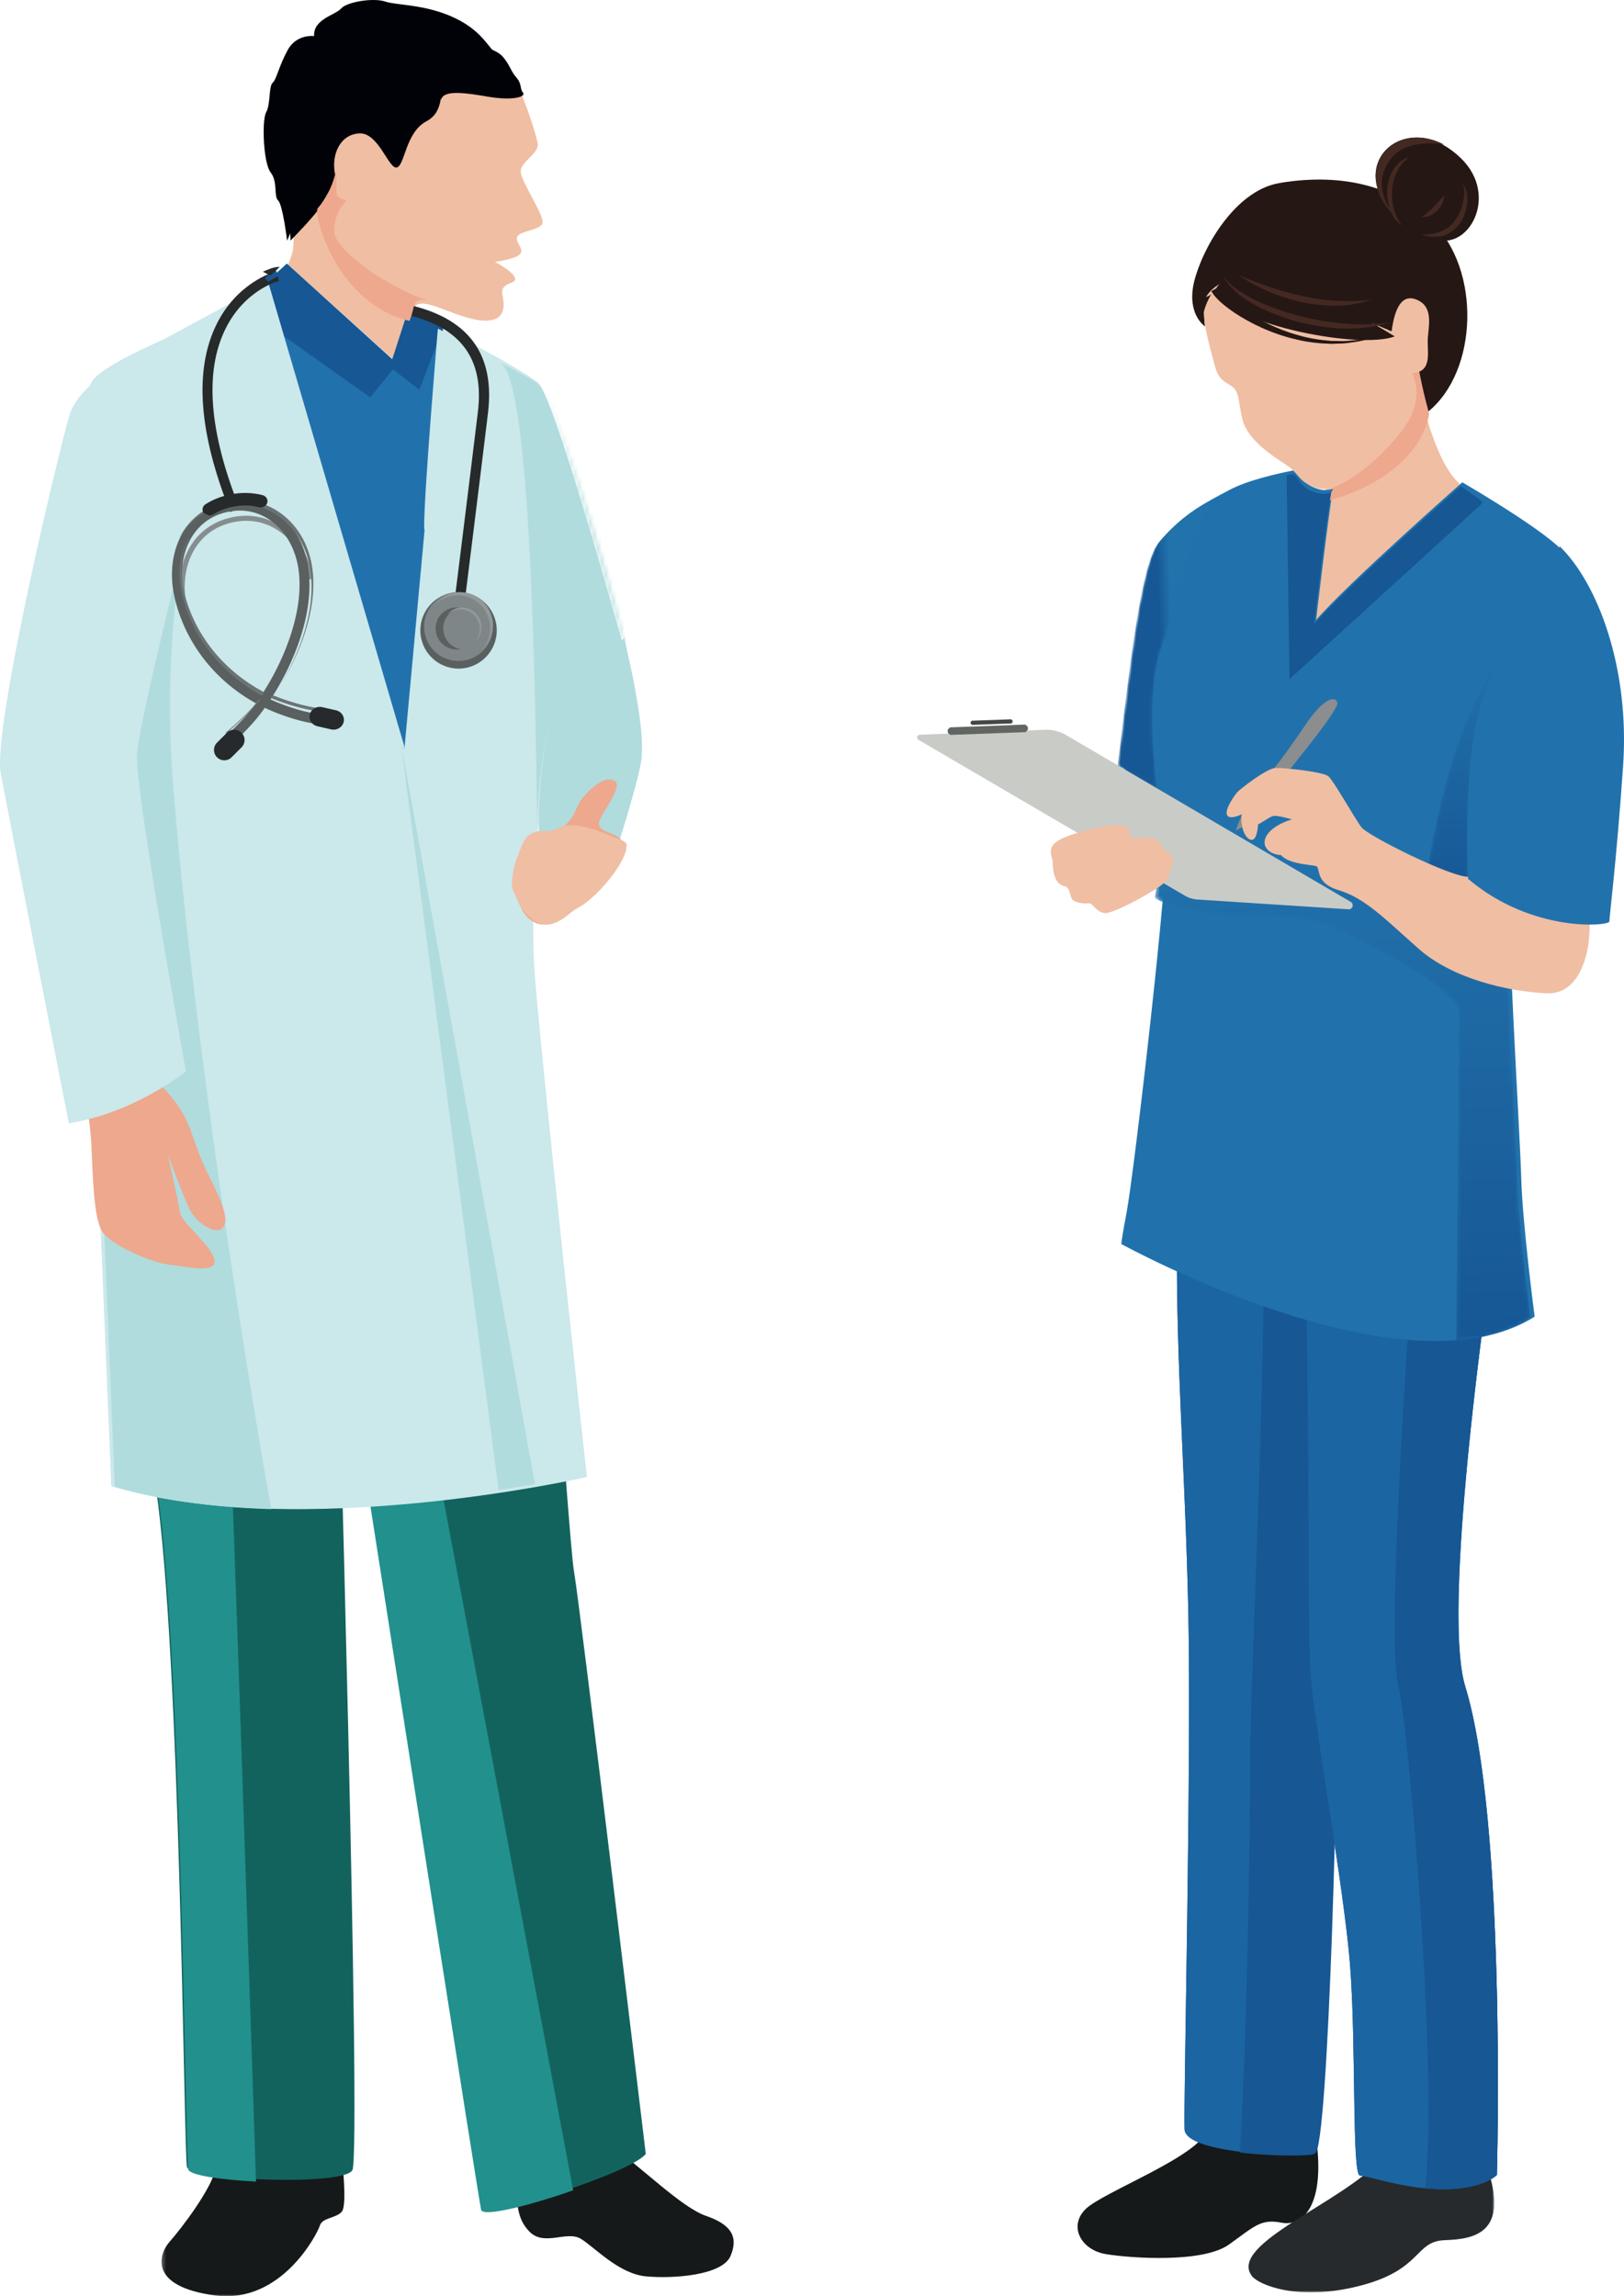 <svg xmlns="http://www.w3.org/2000/svg" xmlns:xlink="http://www.w3.org/1999/xlink" width="425" height="601"><defs><path id="a" d="M4.338 6.246h66.709V288H4.338z"/><path id="c" d="M25.623 2.724C16.321 10.63 13 38.198 13.24 64.823c0 0 .241 6.035-11.173.91 0 0 6.155-47.228 23.556-63.01"/><linearGradient id="d" x1="50.724%" x2="49.32%" y1="99.676%" y2=".779%"><stop offset="0%" stop-color="#165795"/><stop offset="100%" stop-color="#2272AC"/></linearGradient><path id="f" d="M14.74 78.358l-10.286-5.86c2.15-15.745 5.556-52.495 10.688-58.35 5.178-5.912 9.575-8.644 14.714-11.422-6.598 8.128-8 23.796-13.677 38.078-3.955 9.954-2.611 27.703-1.44 37.554"/><linearGradient id="g" x1="56.285%" x2="43.817%" y1="49.536%" y2="50.978%"><stop offset="0%" stop-color="#2272AC"/><stop offset="100%" stop-color="#165795"/></linearGradient><path id="i" d="M62.647 33.827C52.25 28.65 47.723 23.547 28.305 23.682c-19.412.14-26.08-4.609-26.08-4.609v-.006c.816-5.646 1.409-10.51 1.651-13.895l49.859 9.543L93.878 25.31c.625 15.157 2.926 58.88 3.143 66.968.325 12.235 3.525 36.577 3.525 36.577-5.584 3.563-12.24 5.435-19.443 6.12.013-.307.733-84.196.637-86.67-.095-2.486-8.702-9.286-19.093-14.478"/><linearGradient id="j" x1="51.401%" x2="48.404%" y1="100.825%" y2="-1.35%"><stop offset="0%" stop-color="#165795"/><stop offset="100%" stop-color="#2272AC"/></linearGradient><path id="l" d="M3.262 1.999h345.919V479H3.262z"/><path id="n" d="M28.838 73.124c-.102-.442-.21-.892-.313-1.347l-.474.481C22.08 50.955 9.523 7.116 6.08 4.402c-.102-.077-.211-.16-.333-.25.122.083.23.166.333.25 3.424 2.688 17.773 46.29 22.464 67.452.096.43.198.853.294 1.27z"/></defs><g fill="none" fill-rule="evenodd"><path fill="#16191A" d="M315.95 557.206c-1.352 6.927-27.438 16.527-31.916 21.059-4.484 4.532-1.038 10.636 5.305 11.71 6.342 1.07 25.406 2.441 32.28-2.497 6.88-4.945 8.398-6.767 13.799-5.71 5.406 1.049 11.896-4.366 8.763-23.912-3.132-19.54-28.232-.65-28.232-.65"/><path fill="#165794" d="M308.134 318c-.77 33.829 1.997 64.713 2.844 103.632.846 38.926-1.26 129.119-.974 135.691.28 6.58 30.646 7.276 34.145 6.343 3.487-.926 6.375-106.257 5.77-137.09-.597-30.833-.572-107.63-.572-107.63L308.134 318"/><path fill="#1B65A2" d="M338.361 564c-9.77 0-28.143-1.552-28.365-6.675a59.762 59.762 0 0 1-.026-2.223c0-12.782 1.198-69.778 1.192-110.001 0-8.853-.057-16.889-.197-23.468-.741-34.206-2.959-62.203-2.965-91.452 0-4.03.044-8.087.133-12.181l23.005.53c.843 39.508-3.377 121.397-3.358 141.058.007 16.972-.925 80.541-2.838 103.62 4.758.562 9.75.792 13.47.792 2.756 0 4.821-.128 5.588-.332-.773.21-2.857.332-5.639.332"/><g transform="translate(320 312)"><mask id="b" fill="#fff"><use xlink:href="#a"/></mask><path fill="#165794" d="M28.881 6.662l-18.268-.416c.854 39.584-3.42 121.632-3.4 141.332.006 17.004-.938 80.697-2.875 103.82 8.386.986 17.472.948 19.301.461 3.516-.928 6.43-106.464 5.826-137.357-.61-30.892-.584-107.84-.584-107.84" mask="url(#b)"/><path fill="#272A2C" d="M41.856 252.768c-10.228 11.744-40.772 22.573-34.188 31.014 1.649 2.112 11.8 6.727 28.24 2.49 16.44-4.237 14.213-11.66 22.195-11.936 7.976-.282 17.575-1.888 10.446-20.954l-26.693-.614" mask="url(#b)"/></g><path fill="#165794" d="M341 315c2.032 43.439.975 108.986 1.95 122.892.98 13.899 8.633 55.258 10.323 75.983 1.684 20.724.462 55.507 2.62 55.558 2.159.05 12.869 3.827 22.8 3.553 9.943-.275 13.039-3.732 13.039-3.732s2.582-92.58-8.273-127.873c-6.849-22.262 8.387-121.674 8.387-121.674L341 315"/><path fill="#1B65A2" d="M377.646 573c-9.627 0-19.671-3.515-21.754-3.566-2.158-.05-.936-34.834-2.62-55.558-.69-8.452-2.373-20.336-4.183-32.385-2.64-17.503-5.557-35.37-6.14-43.599-.949-13.535.026-75.983-1.797-119.358-.044-1.193-.101-2.373-.152-3.534l50.842 4.707s-10.152 66.263-10.158 102.704c0 8.197.519 14.888 1.772 18.97 7.36 23.92 8.544 74.153 8.544 104.05 0 14.212-.272 23.825-.272 23.825s-3.095 3.457-13.038 3.731c-.348.013-.696.013-1.044.013"/><path fill="#165794" d="M391.844 319.944L370.569 318c-2.866 40.671-7.58 111.842-4.637 123.11 2.686 10.279 10.49 101.588 7.03 131.636 1.854.178 3.729.293 5.59.242 10.049-.274 13.177-3.728 13.177-3.728s2.61-92.495-8.36-127.755c-6.922-22.241 8.475-121.561 8.475-121.561"/><path fill="#251714" d="M363.94 87.71c-8.775 3.274-43.289-6.186-46.242-11.1 0 0-3.19 4.496-2.344 8.827 0 0-4.875-3.166-2.87-11.613 2.011-8.447 10.473-23.833 22.247-25.897 10-1.748 27.237-2.28 40.068 10.188 12.824 12.474 12.036 39.004-1.07 49.642-13.113 10.644-9.788-20.047-9.788-20.047"/><path fill="#F0BEA3" d="M369.762 93c.096 2.492 4.23 25.078 11.201 32.593 6.97 7.523 5.99 5.688 5.99 5.688L341.88 167 339 148.882l5.868-16.891s3.804-6.072 3.995-9.037c.198-2.972 20.9-29.954 20.9-29.954"/><path fill="#251714" d="M375.114 62.359c8.884 3.92 17.532-11.01 7.145-21.005-11.423-10.997-24.135-3.181-22.028 6.65 2.407 11.205 14.883 14.355 14.883 14.355"/><path fill="#2172AC" d="M294.825 317.39c1.952-10.274 11.496-92.243 10.415-99.854-1.08-7.606-12.24-17.574-12.24-17.574 2.136-15.573 5.532-52.599 10.657-58.471 6.27-7.192 11.37-9.663 18.084-13.255 4.89-2.618 13.226-4.44 17.41-5.236 1.78 1.936 2.015 4.032 6.384 5.134.954.242 2.085.146 3.332-.217-1.113 5.79-4.439 34.35-4.439 34.35 8.457-9.75 38.254-36.031 38.254-36.031s27.558 15.98 27.316 19.917c-.235 3.93-14.408 63.35-15.222 76.497-.814 13.147 3.001 73.46 3.325 85.606.325 12.16 3.517 36.35 3.517 36.35-34.216 21.74-108.04-18.93-108.04-18.93s-.705 1.988 1.247-8.286"/><g transform="translate(371 165)"><mask id="e" fill="#fff"><use xlink:href="#c"/></mask><path fill="url(#d)" d="M25.623 2.724C16.321 10.63 13 38.198 13.24 64.823c0 0 .241 6.035-11.173.91 0 0 6.155-47.228 23.556-63.01" mask="url(#e)"/></g><path fill="#8B8D8E" d="M323.378 217.367l5.244-2.622-3.408-2.112-1.836 4.734"/><path fill="#EEA88E" d="M374 108.224v.006s-1.046 15.38-26 22.77l.338-1.981c1.157-2.054.994-3.303 1.124-5.37.202-3.04 21.315-30.649 21.315-30.649.052 1.301 1.183 7.985 3.223 15.224"/><path fill="#F0BEA3" d="M364.185 86.725c.729-5.527 2.438-10.003 6.591-8.274 4.153 1.728 3.231 6.159 2.902 9.796-.335 3.624 1.477 9.055-4.108 9.429 0 0 3.625 6.462-2.199 14.394-5.823 7.926-16.78 17.162-22.178 15.794-5.398-1.36-5.03-3.843-8.416-6.068-3.386-2.225-10.319-6.566-11.628-12.015-1.31-5.45-.606-7.526-3.502-9.139-2.89-1.618-3.257-3.011-4.186-6.597-.922-3.58-3.276-11.506-2.173-15.478 1.103-3.98 10.48-9.37 19.618-4.85 9.139 4.514 29.28 13.008 29.28 13.008"/><path fill="#251714" d="M317.007 77s-2.574 3.93-2.304 8c-.198-1.853-2.004-4.59-1.668-5.897.264-1.007 2.832-1.09 3.972-2.103m.993-.538c.508-4.646 13.04-7.35 19.896-3.906C347.122 77.189 365 88.049 365 88.049c-8.92 3.417-41.89-2.816-47-11.587M315.012 84.096l-.024-.192.024.192"/><g transform="translate(288 128)"><mask id="h" fill="#fff"><use xlink:href="#f"/></mask><path fill="url(#g)" d="M14.74 78.358l-10.286-5.86c2.15-15.745 5.556-52.495 10.688-58.35 5.178-5.912 9.575-8.644 14.714-11.422-6.598 8.128-8 23.796-13.677 38.078-3.955 9.954-2.611 27.703-1.44 37.554" mask="url(#h)"/></g><g transform="translate(300 216)"><mask id="k" fill="#fff"><use xlink:href="#i"/></mask><path fill="url(#j)" d="M62.647 33.827C52.25 28.65 47.723 23.547 28.305 23.682c-19.412.14-26.08-4.609-26.08-4.609v-.006c.816-5.646 1.409-10.51 1.651-13.895l49.859 9.543L93.878 25.31c.625 15.157 2.926 58.88 3.143 66.968.325 12.235 3.525 36.577 3.525 36.577-5.584 3.563-12.24 5.435-19.443 6.12.013-.307.733-84.196.637-86.67-.095-2.486-8.702-9.286-19.093-14.478" mask="url(#k)"/></g><path fill="#8B8D8E" d="M337.772 201.14c1.094-1.528 12.707-15.485 12.213-17.244-.495-1.758-3.449-1.488-8.467 5.981C336.499 197.34 332 203 332 203l5.772-1.86"/><path fill="#F0BEA3" d="M415.828 240.127c.811 5.564-.985 20.352-11.117 19.861-10.126-.497-24.534-3.767-33.469-11.67-8.928-7.898-13.963-13.233-21.012-15.356-6.302-1.9-4.506-5.89-5.851-6.285-1.359-.382-7.01-.459-9.187-2.88 0 0-2.826-.039-3.946-2.053s.683-5.38 6.85-7.286c0 0-3.76-1.077-4.796-.892-1.03.185-2.472 1.421-4.075 2.218 0 0-.135 3.984-1.622 4.035-1.487.057-3.09-2.97-2.646-6.674 0 0-3.206 1.6-3.856.153-.65-1.447 2.028-5.227 2.736-5.998.714-.758 7.635-6.234 10.01-6.297 2.382-.064 12.386 1.02 13.763 2.148 1.384 1.128 6.985 11.186 8.71 13.417 1.725 2.225 23.259 12.978 27.862 12.901 4.609-.083 31.646 10.658 31.646 10.658"/><path fill="#2172AC" d="M408.18 143c9.96 9.686 18.357 31.826 16.582 57.489-1.775 25.663-3.628 39.517-3.576 40.7.051 1.176-20.145 3.133-37.01-11.176 0 0-.665-16.808.593-30.522.652-7.154 3.247-23.572 11.702-30.988L408.18 143"/><path fill="#C9CBC7" d="M353.489 236.06l-74.487-43.661a10.178 10.178 0 0 0-5.554-1.39l-32.79 1.312c-.687.02-.91.953-.311 1.305l69.747 40.814c.998.588 2.112.92 3.263.999l39.566 2.56c1.069.058 1.495-1.391.566-1.94"/><path fill="#F0BEA3" d="M275.47 225.203c-1.13-3.458-.788-5.152 7.526-7.51 11.51-3.26 13.804-1.352 12.544 1.846 0 0 8.682-1.757 8.552 2.535 0 0 4.994 1.94 1.893 5.765 0 0 .53 1.416-1.408 3.3-1.938 1.883-13.132 8.058-15.432 7.856-2.293-.208-3.185-2.705-4.18-2.572-.988.139-3.978-.038-4.521-1.29-.549-1.239-.51-2.8-1.718-3.141-1.208-.342-3.217-.949-3.256-6.79"/><path fill="#626663" d="M268.398 191.624l.602-.63-.025-.774-.652-.576-19.715.732L248 191l.038.78.645.576 19.715-.732"/><path fill="#454746" d="M264.683 189.363l.317-.342-.019-.438-.343-.318-10.321.372-.317.348.019.426.337.324 10.327-.372"/><path fill="#442922" d="M320 72s.345.707 1.1 1.848c.454.498.923 1.24 1.638 1.856.677.665 1.464 1.4 2.426 2.03 3.708 2.808 9.373 5.16 15.18 6.687 2.928.65 5.887 1.19 8.684 1.407 2.79.294 5.424.154 7.655 0 2.23-.203 4.078-.567 5.34-.917 1.255-.336 1.977-.532 1.977-.532s-2.946.546-7.35.532c-2.204.02-4.767-.154-7.499-.497-2.731-.273-5.62-.882-8.468-1.569-5.71-1.393-11.272-3.542-15.07-5.88-.97-.568-1.795-1.163-2.537-1.71-.767-.51-1.261-1.134-1.769-1.575C320.43 72.665 320 72 320 72"/><path fill="#442922" d="M359 78.326s-2.239.48-5.597.502c-3.351 0-7.822-.269-12.19-1.293a65.093 65.093 0 0 1-6.384-1.626c-2.015-.665-3.915-1.223-5.495-1.866C326.13 72.876 324 72 324 72s.499.304 1.369.827c.882.488 2.079 1.371 3.658 2.078 3.077 1.64 7.426 3.237 11.91 4.241 4.497.933 9.121 1.053 12.517.594 3.416-.467 5.546-1.414 5.546-1.414M364.474 56c-1.926-1.867-3.53-4.311-4.237-7.605-1.868-8.772 7.595-15.949 17.763-10.503-.36-.09-9.231-1.847-13.712 3.333-3.897 4.512-3.21 9.841.186 14.775"/><path fill="#442922" d="M367.001 59l-.576-.687c-.357-.456-.708-1.15-1.1-2.017-.714-1.746-1.273-4.328-.95-6.851.063-1.26.363-2.499.812-3.565a10.006 10.006 0 0 1 1.56-2.742C367.907 41.688 369 41 369 41l-.79.321c-.506.18-1.232.552-1.98 1.2-.703.688-1.567 1.555-2.086 2.782a12.153 12.153 0 0 0-1.1 3.994c-.115 1.425 0 2.851.294 4.135.253 1.31.83 2.402 1.336 3.288a6.732 6.732 0 0 0 1.613 1.78l.714.5m15.678-11l.354.866c.165.534.152 1.393.102 2.367-.19 1.934-.855 4.585-2.414 6.505a7.347 7.347 0 0 1-2.622 2.354c-.994.52-2.014.913-2.932 1.028-1.837.385-3.173.196-3.167.27.006-.108 1.21.575 3.23.609.988.014 2.223-.108 3.408-.676a8.649 8.649 0 0 0 3.23-2.597c1.748-2.36 2.299-5.363 2.09-7.507-.082-1.075-.393-1.934-.71-2.489l-.57-.73m-4.726 3.19s-.384.42-.924.984c-.552.564-1.164 1.356-1.896 2.01-.654.726-1.422 1.332-2.016 1.812-.588.498-1.068.804-1.068.804-.012-.042.57.096 1.404-.096.84-.168 1.848-.768 2.67-1.542.768-.828 1.338-1.794 1.578-2.598.246-.804.252-1.374.252-1.374"/><path fill="#251714" d="M317 76.213c.09.013.23.614 1.412 1.847 1.082 1.182 2.61 2.415 4.632 3.786 4.002 2.703 9.837 5.544 16.098 6.977 3.105.783 6.305 1.096 9.295 1.177 1.495-.088 2.946-.031 4.301-.225 1.35-.22 2.647-.332 3.799-.62 2.316-.576 4.205-1.145 5.452-1.752l2.011-.826s-.744.263-2.042.726c-1.273.544-3.182 1.02-5.498 1.483-1.151.231-2.436.275-3.766.432-1.343.131-2.768 0-4.231.019-2.92-.226-6.026-.676-9.01-1.59-6.006-1.677-11.522-4.712-15.193-7.46-1.82-1.351-3.283-2.703-4.009-3.58-.75-.732-1.1-1.689-1.113-1.601L317 76.213"/><g transform="translate(39 122)"><mask id="m" fill="#fff"><use xlink:href="#l"/></mask><path fill="#165794" d="M297.712 2.376c.69-.134 1.334-.268 1.902-.377 1.787 1.942 2.023 4.043 6.407 5.148.957.242 2.093.147 3.344-.217-1.117 5.805-4.454 34.443-4.454 34.443 8.487-9.778 38.393-36.13 38.393-36.13s2.457 1.725 5.877 4.216l-.555.549-50.168 45.767-.746-53.4" mask="url(#m)"/><path fill="#16191A" d="M17.39 478.815c-17.613-2.293-14.94-10.768-11.953-14.128 2.987-3.365 10.67-13.45 11.953-18.827 1.277-5.384 33.065-3.143 33.065-3.143s1.5 12.378 0 14.147c-1.494 1.775-5.119 1.526-5.757 3.666-.644 2.14-10.026 20.52-27.308 18.285" mask="url(#m)"/></g><path fill="#16191A" d="M159.12 561c8.822 6.248 19.157 16.73 25.615 18.967 6.459 2.225 8.61 5.345 6.459 10.481s-15.068 6.026-22.17 5.359c-7.11-.674-13.349-7.583-17.006-9.82-3.664-2.232-9.479 2.008-13.349-1.78-3.876-3.795-3.232-8.702-3.664-13.393-.425-4.685 24.115-9.814 24.115-9.814"/><path fill="#12635E" d="M88.131 337.107s37.574 236.884 38.39 240.288c.817 3.416 38.397-8.52 42.479-13.629 0 0-17.15-143.15-18.79-152.526-1.633-9.369-8.98-132.76-16.335-162.24 0 0-79.242 8.009-98.842 6.31 0 0-.817 90.316 5.714 133.776 6.538 43.459 7.355 174.68 8.17 178.09.817 3.404 40.847 5.116 43.296.85 2.45-4.26-4.082-230.92-4.082-230.92"/><path fill="#22908C" d="M38 359l21.895 10.135C60.37 371.712 66.13 544.745 67 571c-9.171-.467-17.358-1.643-17.724-3.165-.818-3.415-1.635-134.796-8.18-178.309-1.3-8.664-2.31-19.215-3.096-30.526m74.964 16.91L150 573.284c-11.244 3.969-23.63 7.078-24.092 5.11C125.286 575.758 103.12 433.878 93 369l19.964 6.91"/><path fill="#CBE8EB" d="M102.232 81.428c9.456 1.257 34.141 15.225 38.553 18.685 4.418 3.466 23.809 74.26 25.075 78.671 1.26 4.405-5.978 3.933-21.425 7.08 0 0-6.649 41.966-4.443 69.664 2.206 27.692 13.599 131.062 13.599 131.062s-74.983 17.198-124.475 2.407c0 0-6.035-148.687-6.975-158.441-.946-9.755-4.412-46.895-4.412-46.895s-7.058 1.52-12.729-3.83c0 0 15.53-73.558 18.995-79.852C27.46 93.69 62.337 81 62.337 81l39.895.428"/><path fill="#F0BEA3" d="M101.652 100.915c.424-.417 1.947 2.926.424-.417-1.658-3.637 5.693-6.961 5.044-10.746s.553-5.988 1.041-8.518c.996-5.072 10.886 2.286 18.243 2.677 5.661.301 5.796-3.388 5.09-6.622-.707-3.24 2.872-2.94 3.25-3.952.676-1.78-5.23-4.79-5.23-4.79s5.514-.704 6.645-2.113c1.13-1.403-1.69-3.241-.707-4.65.996-1.409 5.944-1.556 6.51-3.381.558-1.832-5.09-10.151-5.662-13.11-.565-2.953 5.096-4.932 4.382-8.025-.706-3.106-3.81-13.11-7.068-18.329-3.251-5.207-17.671-17.471-34.924-15.78-17.247 1.69-27.15 22.831-26.867 30.299.283 7.467 6.51 26.213 4.672 32.694C74.65 72.633 68 83.252 68 83.252l33.652 17.663"/><path fill="#000207" d="M117.295 21.286c-2.914 2.375-.567 7.72-5.738 10.484-5.46 2.918-5.596 11.538-7.71 12.062-2.121.53-4.771-9.182-9.8-8.92-5.035.261-7.42 5.51-6.363 10.759C88.742 50.919 76.034 62.745 76.028 63c.032-8-4.77-23.12-5.022-29.634-.284-7.445 9.651-28.522 26.955-30.208C115.27 1.472 129.738 13.7 133 18.891c-5.764 3.531-12.79.02-15.705 2.395"/><path fill="#000207" d="M130.03 20.47c1.75-1.45 2.888-3.973.98-5.27-2.99-2.024-4.243-6.795-11.953-10.474-7.717-3.672-15.14-3.276-18.29-4.33C97.62-.652 90.693.524 89.26 2.236c-1.444 1.698-7.322 2.733-7.06 7.21 0 0-4.575-.651-6.928 3.679-2.354 4.33-2.876 7.607-3.919 8.533-1.05.913-.521 5.64-1.705 7.74-1.17 2.096-.744 13.33 1.184 15.744 1.92 2.415.75 6.247 1.959 7.345C73.999 53.592 75.138 63 75.138 63L92.39 22.833l12.023-13.38L130.03 20.47"/><path fill="#000207" d="M115.483 26c.674-2.653 7.134-1.559 12.276-.685 6.39 1.095 10.121.037 9.062-1.143-.775-.861-.214-2.249-1.682-3.875-1.487-1.656-1.752-3.46-3.662-5.575-1.91-2.127-8.507-3.594-8.898-3.722L113 21.923 115.483 26"/><path fill="#F0BEA3" d="M160.962 180c1.874 2.511 7.388 15.96 5.732 22.377-1.657 6.41-4.976 16.276-4.976 18.174 0 1.898-14.722-2.834-14.722-2.834s-2.636-7.845-3.74-12.725c-1.104-4.875 1.722-18.891 1.722-18.891L160.962 180"/><path fill="#CBE8EB" d="M163.356 167c3.345 14.56 5.511 26.491 4.308 32.942-1.203 6.45-6.487 23.058-6.487 23.058l-20.09-2.801s-1.001-18.637 3.779-34.486L163.356 167"/><g transform="translate(135 96)"><mask id="o" fill="#fff"><use xlink:href="#n"/></mask><path fill="#C6E5E4" mask="url(#o)" d="M5.747 73.124h23.091V4.152H5.747z"/></g><path fill="#B0DCDE" d="M140.61 217c-.457-28.915-1.346-117.34-9.61-122 4.412 2.197 7.948 4.15 9.552 5.297.123.09.232.174.335.251 3.466 2.726 16.103 46.752 22.113 68.147l-18.435 18.417c-3.35 10.955-3.922 23.231-3.955 29.888"/><path fill="#C6E5E4" d="M165.768 179.614c-.072-.268-.192-.765-.366-1.462-.132-.71-.264-1.428-.402-2.152.372 1.844.642 3.124.768 3.614"/><path fill="#B0DCDE" d="M165.201 180.011c-.132-.666-.264-1.338-.402-2.022.174.624.294 1.068.366 1.308l.036.714"/><path fill="#B0DCDE" d="M161.18 223l-20.092-2.801c-.031-1.34-.057-2.986-.088-4.894.031-6.59.592-18.745 3.867-29.592l18.026-18.234.466-.479c.1.453.208.9.309 1.34.472 2.105.913 4.14 1.335 6.131l.164.728c.145.689.283 1.371.422 2.048.145.727.283 1.442.422 2.15v.102c1.669 8.728 2.475 15.836 1.681 20.321-.006.007-.006.013-.006.026 0 .006-.006.019-.006.032-.006.019-.006.038-.013.064-1.19 6.393-6.405 22.796-6.487 23.052V223"/><path fill="#C6E5E4" d="M27.722 335.965c-.126-3.177-.252-6.424-.384-9.703.132 3.285.258 6.526.384 9.703m-1.362-34.106l-.09-2.213c-.018-.393-.03-.786-.048-1.173.048 1.122.09 2.251.138 3.386m-.306-7.527L26 293l.054 1.332"/><path fill="#B0DCDE" d="M71 395c-14.201-.434-28.403-2.121-40.969-5.878v-.007-.006-.006-.013-.013c-.02-.492-.185-4.568-.453-11.117v-.013-.077c-.25-6.05-.582-14.19-.972-23.563-.166-4.058-.345-8.339-.53-12.785-.076-1.917-.16-3.86-.243-5.834-.134-3.201-.268-6.466-.408-9.776a1322.62 1322.62 0 0 1-.218-5.232c-.274-6.409-.549-12.92-.824-19.354-.05-1.143-.096-2.28-.147-3.411-.057-1.4-.121-2.786-.179-4.173L26 292.401c12.758-4.096 21.804-11.642 21.804-11.642s-13.026-73.905-12.483-83.15c.377-6.434 6.9-34.209 10.834-50.527a24.588 24.588 0 0 0 .173 6.588c-1.489 12.555-2.69 30.323-1.099 50.82C49.803 263.246 62.382 347.074 71 395M47.452 141.728c1.01-4.14 1.655-6.728 1.655-6.728-.128.926-.415 2.562-.792 4.824-.039.07-.07.14-.109.21-.275.55-.524 1.113-.754 1.694"/><path fill="#EEA88E" d="M146.894 216.838c4.068-3.143 3.453-5.524 5.734-8.198 2.28-2.674 5.785-5.7 8.245-4.275 2.46 1.418-3.876 8.927-4.126 10.99-.352 2.928 5.881 2.375 6.234 5.582.352 3.215-4.158 9.448-8.047 13.19-3.888 3.74-3.952 2.758-6.553 4.944-2.601 2.187-5.76 4.145-9.09 2.004-3.332-2.134-3.742-6.155-5.145-9.363-1.403-3.207 7.739-7.593 8.853-8.712 2.326-2.336-2.395 2.941-1.345 2.407 1.05-.533.378-4.834 5.24-8.569M28.75 187.236c1.346 8.76 3.146 27.66 4.05 51.521.897 23.854 1.8 37.364 9.9 45.914 8.1 8.556 6.749 12.606 11.702 22.508 4.954 9.902 5.46 12.837 3.614 14.414-1.839 1.576-6.709-1.577-8.426-5.134-1.711-3.557-5.717-14.35-5.717-14.35s2.955 12.767 3.217 15.267c.263 2.505 8.825 9.087 9.087 12.644.263 3.557-8.407 1.314-12.304.923-3.89-.397-15.014-5.024-17.186-8.69-2.18-3.666-2.372-13.824-2.769-22.521-.39-8.684-3.556-23.7-4.736-28.571-1.185-4.865-8.561-50.272-10.663-64.904C6.41 191.632 5 180 5 180l23.749 7.236"/><path fill="#F0BEA3" d="M145.89 216.857c4.677-2.66 12.802 1.613 16.327 2.843.664.227 1.217.618 1.718 1.066l.045.176c.358 3.214-4.221 9.446-8.17 13.186s-4.02 2.758-6.655 4.944c-2.64 2.186-5.848 4.144-9.23 2.004-3.383-2.134-4.229-4.84-5.66-8.047-.702-1.594.098-6.297 1.152-8.84 1.073-2.596 1.665-4.776 3.213-5.738 3.103-1.939 4.658-.118 7.26-1.594"/><path fill="#CBE8EB" d="M48.664 280.436S35.285 291.292 18.004 294c0 0-15.58-79.67-17.813-91.596-2.233-11.933 15.802-86.83 18.035-93.883 2.227-7.053 11.82-13.367 23.667-18.521L50 135.094s-13.575 53.204-14.132 62.43c-.557 9.219 12.796 82.912 12.796 82.912M75.07 69L63 79.878 102.988 108 104 95.034 75.07 69"/><path fill="#CBE8EB" d="M102 96l4.124-12L113 89.71 102 96"/><path fill="#2172AC" d="M116 85.647L105.837 196 68 83l34.704 12.953L116 85.647"/><path fill="#165794" d="M75.07 69L104 95.252 96.884 104 63 79.969 75.07 69"/><path fill="#165794" d="M102 96.034l7.745 5.966L116 85.696 106.87 81 102 96.034"/><path fill="#CBE8EB" d="M70.239 74L106 196 41 89.814 70.239 74M114.589 86s-3.583 42.376-3.589 51.707c-.006 9.325 17-34.837 17-34.837l-1.63-10.683L114.588 86"/><path fill="#272A2A" d="M121.298 160s4.812-38.581 6.418-52.003c1.775-14.918-4.753-24.298-19.858-27.997 0 0-.292.44-.507 1.075L107 82.513c13.778 3.382 19.688 11.608 18.076 25.166-1.6 13.429-6.418 51.99-6.418 51.99l2.64.331"/><path fill="#5A6060" d="M110 165c0 5.523 4.477 10 10 10s10-4.477 10-10-4.477-10-10-10-10 4.477-10 10"/><path fill="#7F8688" d="M111 164.003a8.993 8.993 0 0 0 9 8.997c4.971 0 9-4.027 9-8.997S124.971 155 120 155c-4.978 0-9 4.034-9 9.003"/><path fill="#494D4C" d="M120 155"/><path fill="#929999" d="M126.202 170c1.254-1.502 2.092-3.387 2.092-5.51 0-4.786-3.826-8.672-8.546-8.672-2.231 0-4.23.92-5.748 2.333 1.557-1.866 3.794-3.132 6.39-3.151h.064c4.72 0 8.546 3.886 8.546 8.673v.057c-.019 2.5-1.116 4.698-2.798 6.27"/><path fill="#5A6060" d="M114 164.5c0 3.034 2.467 5.5 5.503 5.5a5.5 5.5 0 1 0-5.503-5.5"/><path fill="#7F8688" d="M116 164.507a5.493 5.493 0 0 0 5.5 5.493c3.038 0 5.5-2.455 5.5-5.493a5.506 5.506 0 0 0-5.5-5.507c-3.038 0-5.5 2.47-5.5 5.507"/><path fill="#929999" d="M124.322 168c.752-.899 1.255-2.022 1.255-3.302 0-2.88-2.295-5.208-5.127-5.208-1.336 0-2.53.558-3.45 1.41.946-1.138 2.302-1.9 3.872-1.9 2.833 0 5.128 2.335 5.128 5.208v.034c-.007 1.505-.664 2.819-1.678 3.758"/><path fill="#868D8F" d="M47.617 159l1.303-.291c-1.12-4.98-.615-9.927 1.427-13.936 2.16-4.236 5.8-7.023 10.52-8.058 4.321-.95 8.446-.194 11.98 2.166 4.086 2.742 6.94 7.405 7.83 12.818l1.323-.207c-.95-5.769-4.013-10.767-8.4-13.703-3.842-2.568-8.366-3.383-13.02-2.36-5.126 1.124-9.08 4.15-11.424 8.749-2.187 4.274-2.73 9.545-1.539 14.822"/><path fill="#272A2A" d="M60.265 134l2.433-.969c-7.997-19.945-9.233-35.764-3.675-46.995 3.29-6.655 8.183-9.934 11.243-11.436 1.421-.686 2.446-.995 2.734-1.078L72.309 71c-1.044.282-10.315 3.106-15.63 13.868-5.903 11.93-4.7 28.474 3.586 49.132"/><path fill="#5A6060" d="M59.385 134.03c-4.438.998-7.862 3.696-9.891 7.792-1.934 3.902-2.416 8.751-1.345 13.633 2.454 11.212 9.905 20.807 20.31 26.435 5.903-8.938 11.356-22.281 9.6-33.268-.844-5.287-3.545-9.84-7.406-12.5-2.39-1.642-5.073-2.485-7.9-2.485-1.104 0-2.227.135-3.368.393m-1.7 59.948c.033-.032 3.032-2.57 6.424-6.35a45.765 45.765 0 0 0 2.853-3.561c-10.925-6.021-18.743-16.17-21.343-28.045-1.198-5.474-.646-10.942 1.56-15.385 2.359-4.753 6.5-8.018 11.642-9.183 4.768-1.082 9.359-.22 13.284 2.485 4.45 3.072 7.552 8.256 8.509 14.252 1.928 12.087-3.868 25.785-9.81 34.884.743.342 1.497.664 2.27.973 6.468 2.582 10.888 2.917 10.926 2.93l-.178 2.627c-.19-.013-4.825-.367-11.692-3.11a46.411 46.411 0 0 1-2.828-1.23c-1.129 1.578-2.238 2.975-3.278 4.128-3.526 3.934-6.556 6.504-6.683 6.607l-1.655-2.022"/><path fill="#7F8688" d="M65.543 185.707c.757-.788 1.539-1.741 2.321-2.707l.136.086a43.207 43.207 0 0 1-2.91 3.402A75.132 75.132 0 0 1 59.208 192l-.207-.228c.032-.03 3.09-2.454 6.543-6.065"/><path fill="#A2B8B9" d="M69.405 180A81.352 81.352 0 0 0 71 177.407c-.077.129-.155.264-.226.393-.452.759-.91 1.492-1.369 2.2m-21.192-25.65a16.61 16.61 0 0 1-.213-1.075v-.006c.058.36.13.72.213 1.08m-.155-9.18c.284-1.409.73-2.76 1.317-4.015l.104-.154a17.936 17.936 0 0 0-1.389 4.072c-.013.033-.025.065-.032.097"/><path fill="#83898B" d="M48.124 154c-.462-2.723-.438-5.415.054-7.906.006-.031.018-.063.03-.094-.51 2.516-.546 5.24-.084 7.994V154"/><path fill="#6C7374" d="M68.628 182c-10.78-5.703-18.507-15.42-21.05-26.78-1.11-4.954-.61-9.867 1.4-13.822l.25-.398a17.96 17.96 0 0 0-1.34 4.072c-.54 2.59-.566 5.39-.06 8.222.06.359.132.724.217 1.09 2.543 11.36 10.262 21.084 21.043 26.787.178-.254.348-.509.52-.77.466-.718.932-1.461 1.392-2.231a65.368 65.368 0 0 1-2.372 3.83"/><path fill="#A2B8B9" d="M72.567 182.249a49.545 49.545 0 0 1-1.134-.492v-.006c.372.168.75.336 1.134.498"/><path fill="#6C7374" d="M84.818 188l-.397-.042.117-1.626c-.039-.006-4.573-.32-11.209-2.7a56.048 56.048 0 0 1-2.329-.896l.5-.736a56.558 56.558 0 0 0 2.29.878c6.637 2.38 11.171 2.689 11.21 2.7L84.818 188"/><path fill="#A2B8B9" d="M81.174 156c.258-2.968.234-5.929-.144-8.8.378 2.871.402 5.832.144 8.8"/><path fill="#6C7374" d="M73.635 179c5.071-8.697 9.213-20.036 7.512-30.232-.988-5.92-4.188-11.034-8.78-14.064-2.919-1.919-6.19-2.897-9.632-2.897-1.334 0-2.695.146-4.076.444-5.097 1.106-9.18 4.155-11.659 8.532l.111-.28c2.434-4.688 6.707-7.909 12.013-9.058a19.314 19.314 0 0 1 4.082-.445c3.435 0 6.707.978 9.625 2.897 4.593 3.03 7.792 8.144 8.78 14.058 0 .032.007.064.013.102 0 .012.007.025.007.038.006.025.006.05.013.076 0 .019.006.038.006.064 0 0 .007 0 .007.006.412 2.643.438 5.368.157 8.1a44.788 44.788 0 0 1-.295 2.267c-.006.007-.006.013-.006.02-.007.031-.007.056-.013.088-.007.026-.007.051-.013.076 0 .007-.007.02-.007.026-1.197 7.216-4.338 14.35-7.845 20.182"/><path fill="#272A2A" d="M54.753 134.974l.99-.288c1.506-.966 3.23-1.65 5.114-2.034 2.374-.498 4.709-.462 6.934.102.971.234 1.904-.288 2.149-1.152.25-.876-.303-1.77-1.235-2.01-2.78-.702-5.687-.756-8.613-.132-2.316.48-4.445 1.326-6.323 2.532-.804.51-1.01 1.524-.463 2.274l1.447.708"/><path fill="#272A2C" d="M56.79 198.205a2.699 2.699 0 0 0 3.826 0l2.589-2.587a2.695 2.695 0 0 0 0-3.823 2.691 2.691 0 0 0-3.82 0l-2.594 2.587a2.706 2.706 0 0 0 0 3.823m24.284-11.215c-.348 1.38.545 2.766 2.002 3.102l3.571.816c1.457.33 2.926-.516 3.275-1.896.354-1.38-.545-2.772-2.002-3.102l-3.571-.816c-1.457-.336-2.92.516-3.275 1.896"/><path fill="#B0DCDE" d="M130.486 390L105 195l35 193.453-9.514 1.547"/><path fill="#165794" d="M72.035 70.269l.684 1.998-2.52 1.464-.918-.888 2.754-2.574"/><path fill="#272A2A" d="M68.786 71.115c1.494-.618 2.856-1.302 4.428-1.26l-2.454 2.292-1.974-1.032"/><path fill="#EEA88E" d="M83.147 54.496c.186-.23 1.2-1.22 2.924-4.443 1.273-2.396 1.817-5.428 1.883-5.015.16.966-.066 3.362.113 5.44.179 2.08 2.89 1.558 2.532 2.08-.364.52-2.91 2.548-3.162 7.709-.272 5.453 15.805 15.845 24.437 18.299l.126.07c-1.95-.35-3.361-.108-3.706 1.57-.153.769-.371 1.519-.59 2.275L107.18 84c-19.2-4.538-25.24-27.979-24.033-29.504"/></g></svg>